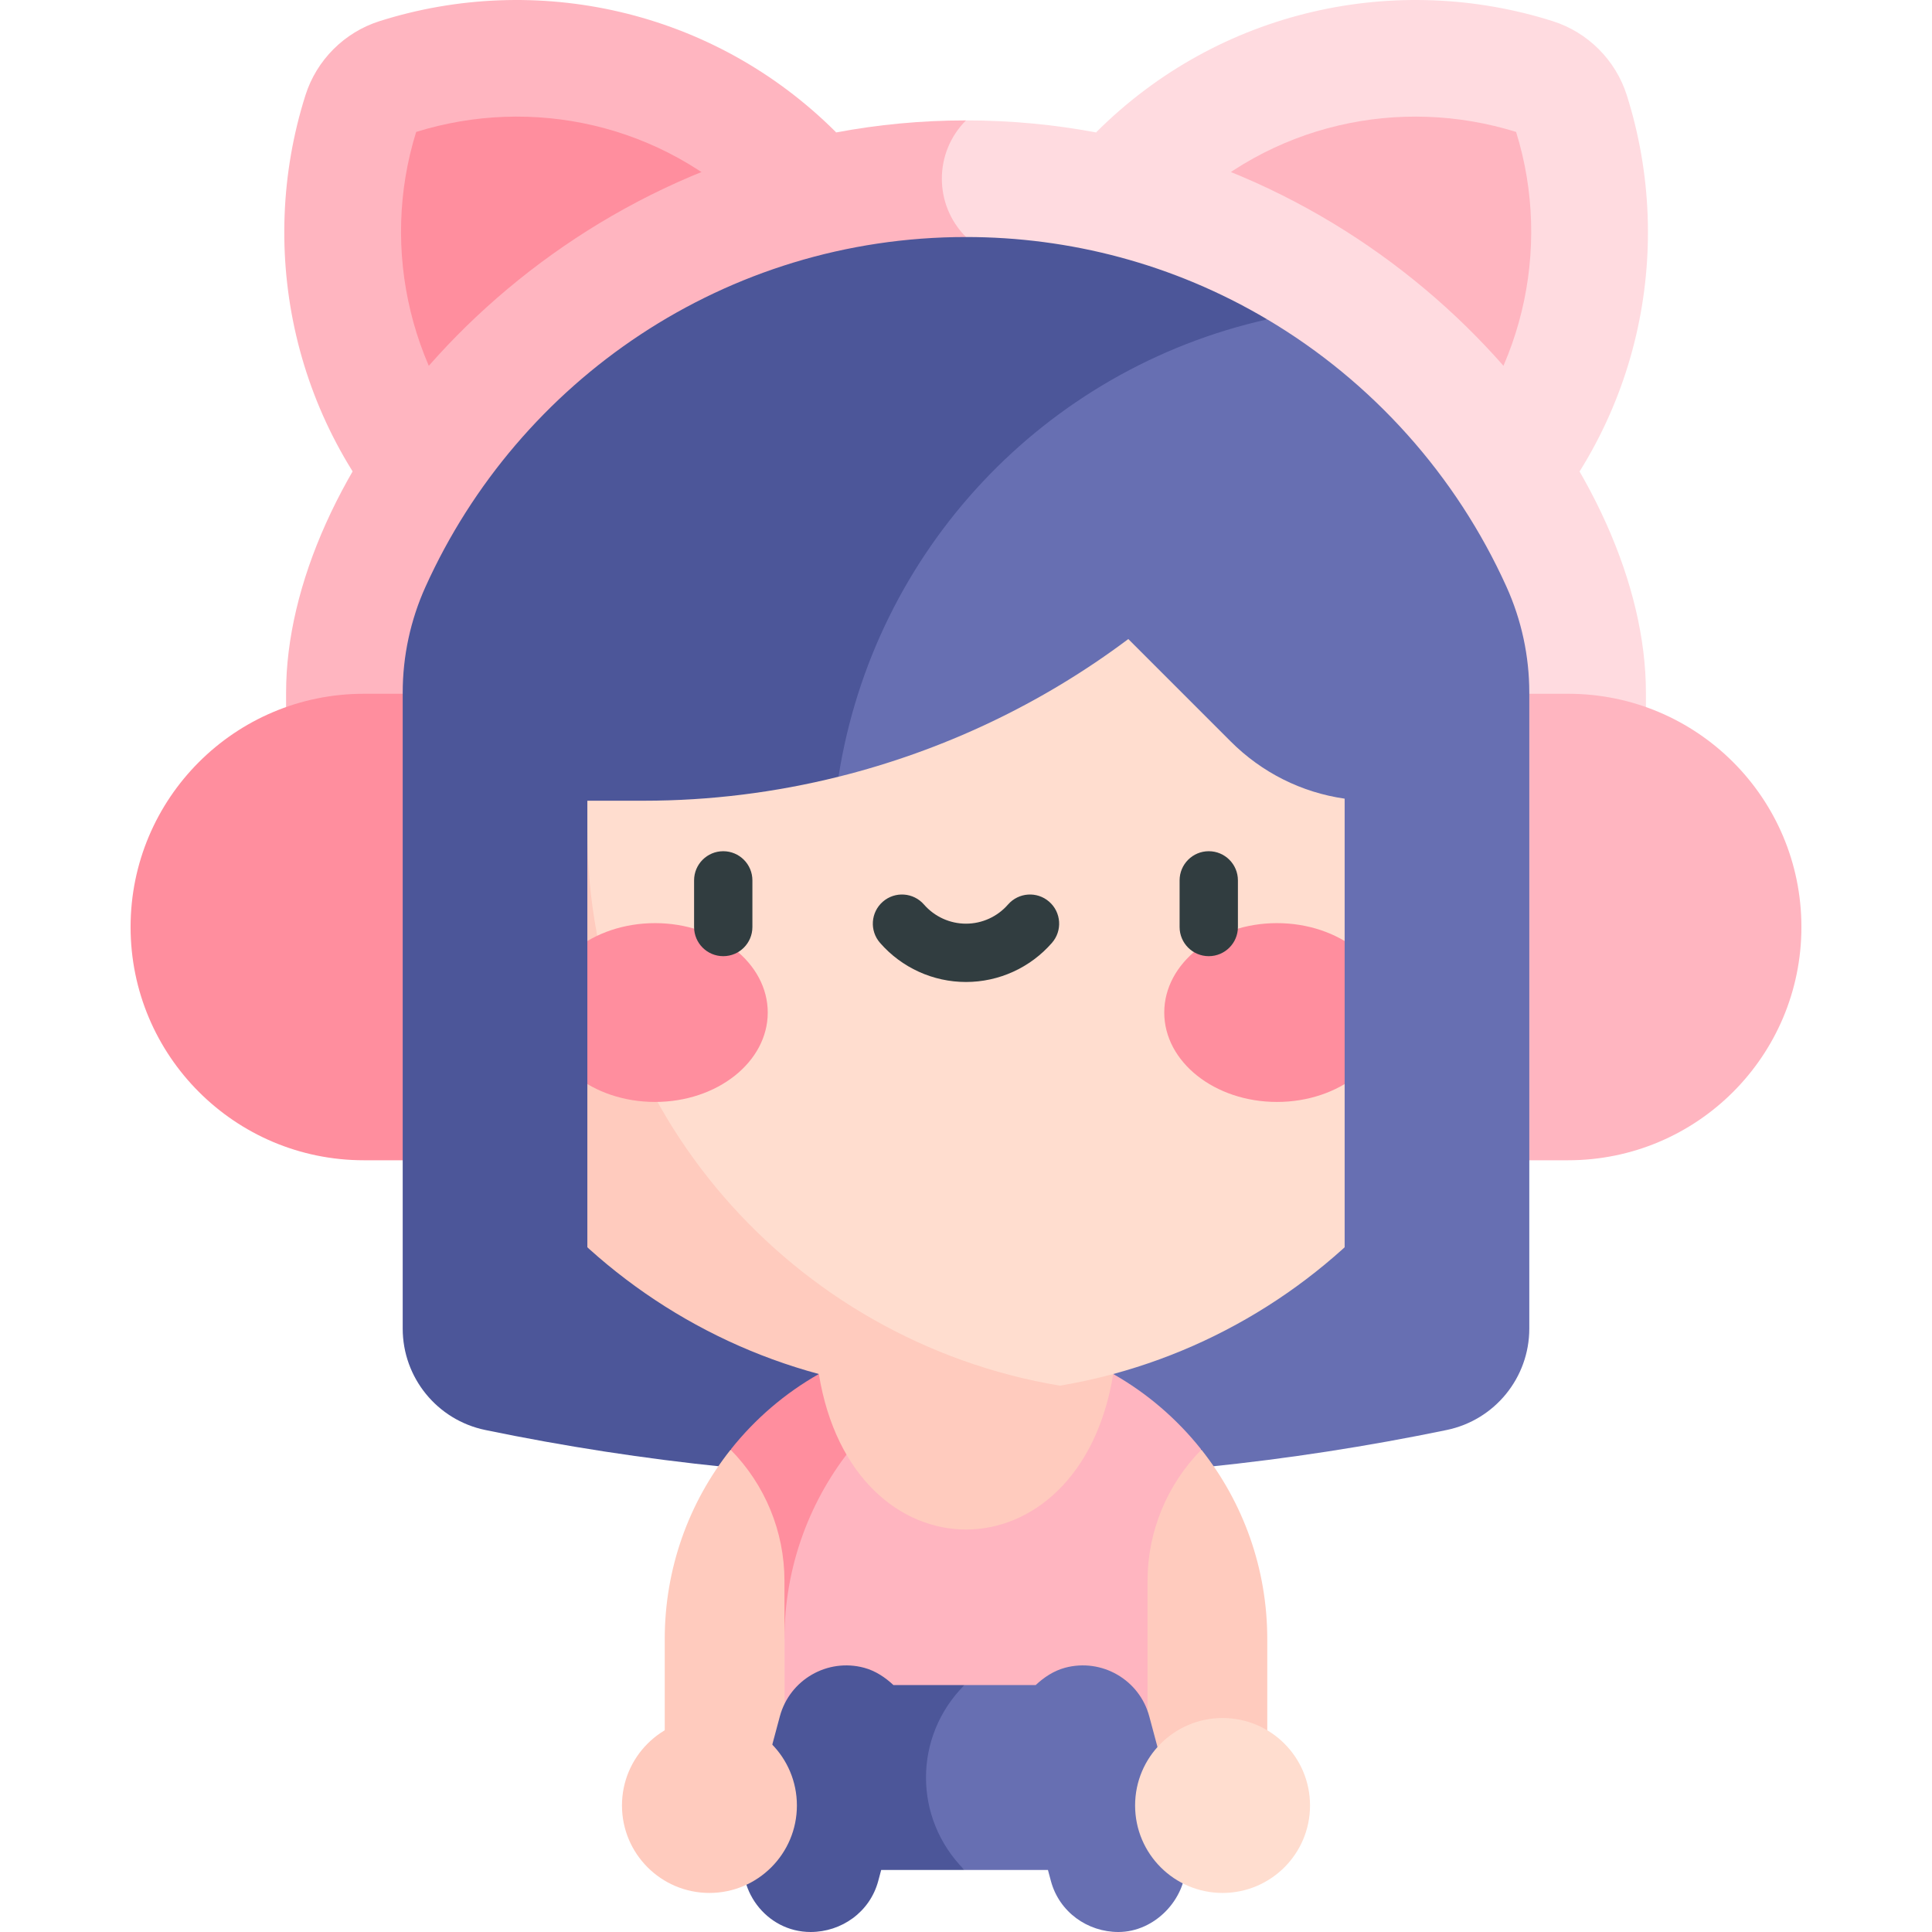 <svg id="Capa_1" enable-background="new 0 0 497 497" height="512" viewBox="0 0 497 497" width="512" xmlns="http://www.w3.org/2000/svg"><g><g><g><path d="m97.631 5.442c-9.045 2.867-16.19 10.011-19.056 19.057-12.705 40.085-3.164 85.695 28.624 117.483l107.915-107.916c-31.787-31.788-77.397-41.329-117.483-28.624z" fill="#ffb5c0"/><path d="m107.055 33.937c-9.44 30.281-1.473 64.002 21.356 86.831l65.489-65.489c-23.579-23.58-57.113-30.593-86.845-21.342z" fill="#ff8e9e"/></g><g><path d="m399.432 5.442c9.045 2.867 16.19 10.011 19.056 19.057 12.705 40.085 3.164 85.695-28.624 117.483l-107.915-107.916c31.787-31.788 77.397-41.329 117.483-28.624z" fill="#ffdbe0"/><path d="m390.008 33.937c9.44 30.281 1.473 64.002-21.356 86.831l-65.489-65.489c23.579-23.58 57.114-30.593 86.845-21.342z" fill="#ffb5c0"/></g></g><g><path d="m248.5 30.972-22.526 8.035v186.905h197.432v-47.748c0-55.159-57.125-128.292-141.458-144.098-10.729-2.011-21.899-3.094-33.448-3.094z" fill="#ffdbe0"/><path d="m248.5 30.972c-11.522 0-22.671 1.083-33.386 3.094-84.194 15.803-141.52 88.911-141.52 144.098v47.748h174.906v-164.94c-8.284-8.284-8.284-21.716 0-30z" fill="#ffb5c0"/></g><g><path d="m362.468 294.469h-113.968v86.058c41.438 0 82.877-4.223 123.666-12.667h.001c12.369-2.561 21.239-13.456 21.239-26.086v-16.366z" fill="#676fb2"/><path d="m134.532 294.469-30.938 30.938v16.366c0 12.631 8.87 23.526 21.239 26.086h.001c40.79 8.444 82.228 12.667 123.666 12.667v-86.058h-113.968z" fill="#4c5699"/></g><g><g><path d="m263.884 345.019h-24.316l-37.773 37.773v80.679h46.705 46.705l13.731-13.731v-76.968c-6.21-7.798-13.87-14.377-22.562-19.311-6.912-3.924-14.479-6.807-22.49-8.442z" fill="#ffb5c0"/><path d="m248.499 343.472c-13.732 0-26.655 3.642-37.851 9.989-8.708 4.936-16.365 11.501-22.585 19.311v35.148l13.732 13.731c0-37.735 26.725-69.406 62.089-76.632-4.974-1.015-10.119-1.547-15.385-1.547z" fill="#ff8e9e"/></g><g fill="#ffcbbe"><path d="m248.5 323.463-37.852 29.998c4.324 26.657 21.077 39.998 37.852 40.002 16.773.004 33.547-13.326 37.875-40.002z"/><g><path d="m187.941 372.926c-10.758 13.577-16.941 30.568-16.941 48.725v41.82h30.795v-56.823c0-12.629-4.986-24.741-13.854-33.722z"/><path d="m309.059 372.926c-8.868 8.98-13.854 21.093-13.854 33.723v56.823h30.795v-41.82c0-18.154-6.181-35.145-16.941-48.726z"/></g></g></g><g><g><path d="m93.594 178.472c-33.137 0-60 26.863-60 60s26.863 60 60 60h37.573v-120z" fill="#ff8e9e"/><path d="m403.406 178.472h-37.5v120h37.5c33.137 0 60-26.863 60-60s-26.863-60-60-60z" fill="#ffb5c0"/></g><g><path d="m131.167 154.393v135.297l108.222 66.769h33.259c4.655-.781 9.234-1.785 13.727-2.998 32.416-8.748 60.329-28.456 79.531-54.898v-144.17z" fill="#ffddcf"/><path d="m151.094 213.673v-59.281h-19.927v144.271c19.204 26.396 47.095 46.065 79.481 54.798 4.484 1.209 9.061 2.219 13.705 2.998 7.854 1.317 15.919 2.013 24.147 2.013s16.293-.696 24.148-2.013c-68.688-11.466-121.554-70.807-121.554-142.786z" fill="#ffcbbe"/></g><g><g fill="#ff8e9e"><ellipse cx="168.5" cy="260.472" rx="29" ry="23"/><ellipse cx="328.5" cy="260.472" rx="29" ry="23"/></g><g fill="#313d40"><path d="m186.051 218.972c-4.142 0-7.5 3.358-7.5 7.5v12c0 4.142 3.358 7.5 7.5 7.5s7.5-3.358 7.5-7.5v-12c0-4.142-3.358-7.5-7.5-7.5z"/><path d="m310.949 218.972c-4.142 0-7.5 3.358-7.5 7.5v12c0 4.142 3.358 7.5 7.5 7.5s7.5-3.358 7.5-7.5v-12c0-4.142-3.358-7.5-7.5-7.5z"/><path d="m269.892 231.958c-3.122-2.722-7.86-2.397-10.582.726-2.73 3.132-6.67 4.928-10.811 4.928s-8.081-1.796-10.811-4.928c-2.721-3.123-7.46-3.448-10.582-.726-3.123 2.722-3.448 7.459-.726 10.582 5.579 6.401 13.641 10.073 22.118 10.073s16.539-3.671 22.118-10.073c2.724-3.123 2.399-7.861-.724-10.582z"/></g></g></g><g><path d="m387.543 150.951c-12.936-28.638-34.503-52.753-61.554-68.791h-110.288v117.653c26.838-6.693 52.278-18.705 74.551-35.42l26.341 26.341c8.042 8.043 18.253 13.13 29.313 14.716v119.958h47.5v-147.244c0-9.384-2-18.661-5.863-27.213z" fill="#676fb2"/><path d="m248.5 60.972c-61.84 0-115.052 36.869-139.043 89.979-3.863 8.552-5.864 17.829-5.864 27.213v147.243h47.5v-119.425h14.563c16.934 0 33.746-2.105 50.043-6.169 9.147-58.309 53.043-104.836 110.288-117.653-24.155-14.321-50.907-21.188-77.487-21.188z" fill="#4c5699"/></g><g><g><path d="m304.538 474.714-8.889-33.173c-2.53-9.444-12.237-15.048-21.681-12.517-2.922.783-5.475 2.511-7.534 4.447h-18.319l-29.915 23.659 29.915 23.915h21.466l.759 2.832c2.144 8 9.436 13.122 17.357 13.122 9.341 0 17.418-8.356 17.418-17.763 0-1.488-.17-3.006-.577-4.522z" fill="#676fb2"/><path d="m248.115 433.472h-18.289c-2.06-1.937-4.613-3.665-7.535-4.447-9.444-2.53-19.15 3.074-21.681 12.517l-8.889 33.173c-2.971 11.093 5.339 22.285 16.797 22.285 7.94 0 15.256-5.107 17.404-13.122l.759-2.832h21.435c-13.209-13.209-13.209-34.366-.001-47.574z" fill="#4c5699"/></g><g><circle cx="182.5" cy="464.452" fill="#ffcbbe" r="22.5"/><circle cx="314.5" cy="464.452" fill="#ffddcf" r="22.5"/></g></g></g></svg>